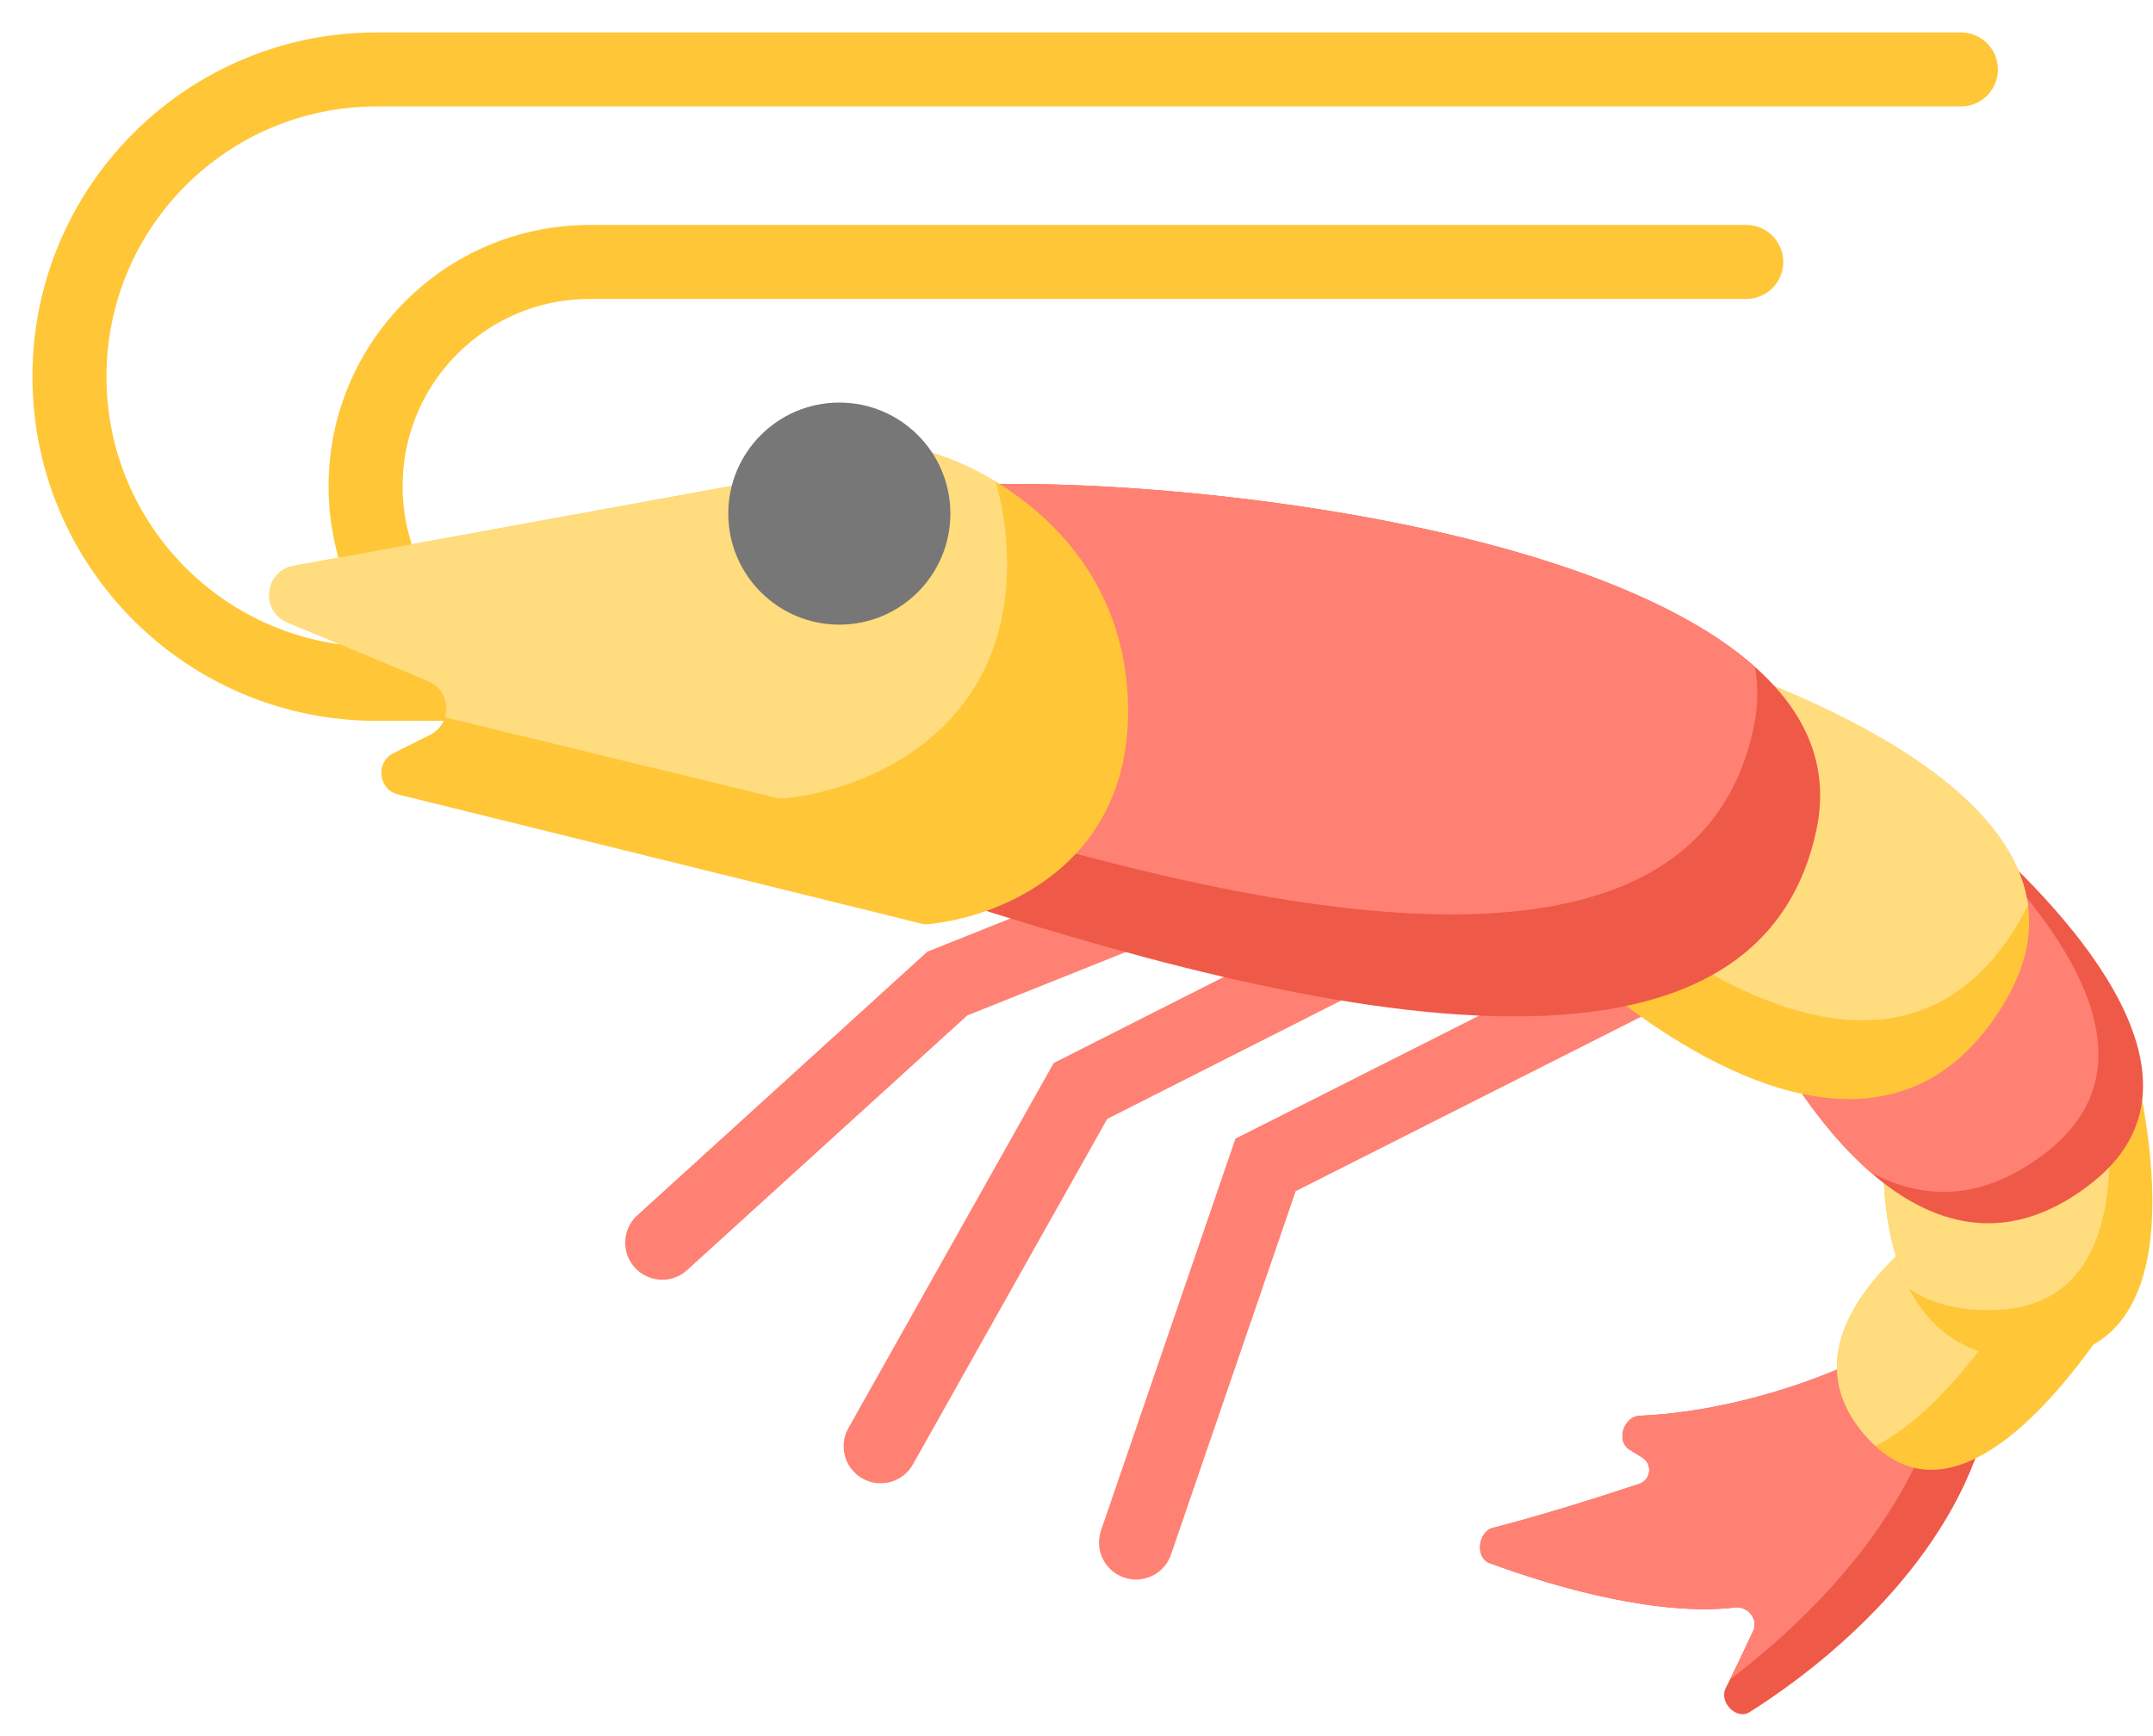 <svg width="31" height="25" viewBox="0 0 31 25" fill="none" xmlns="http://www.w3.org/2000/svg">
<path d="M17.369 12.672L13.639 14.164L9.535 17.895M19.981 13.471L15.557 15.71L12.68 20.826M23.392 14.164L18.222 16.775L16.357 22.212" stroke="#FF8173" stroke-width="1.066" stroke-linecap="round"/>
<path d="M23.608 20.387C24.99 20.326 26.306 19.822 26.88 19.522L28.651 20.279C28.244 22.293 26.481 23.841 25.192 24.654C25.003 24.774 24.747 24.511 24.847 24.311C24.982 24.041 25.123 23.743 25.245 23.482C25.323 23.316 25.164 23.126 24.982 23.148C23.904 23.273 22.476 22.888 21.448 22.509C21.236 22.431 21.281 22.055 21.499 22C22.155 21.833 22.985 21.573 23.602 21.368C23.772 21.312 23.798 21.084 23.646 20.989L23.459 20.872C23.265 20.75 23.379 20.397 23.608 20.387Z" fill="#EF5948"/>
<path d="M27.975 19.99C27.559 21.744 26.215 23.188 24.91 24.185C25.025 23.95 25.142 23.703 25.245 23.482C25.323 23.316 25.164 23.126 24.982 23.148C23.904 23.273 22.476 22.888 21.448 22.509C21.236 22.431 21.281 22.055 21.499 22C22.155 21.833 22.985 21.573 23.602 21.368C23.772 21.312 23.798 21.084 23.646 20.989L23.459 20.872C23.265 20.75 23.379 20.397 23.608 20.387C24.99 20.326 26.306 19.822 26.88 19.522L27.975 19.99Z" fill="#FF8173"/>
<path d="M26.955 20.776C25.664 19.469 27.181 18.141 27.786 17.676L30.197 19.283C29.445 20.349 28.062 21.896 26.955 20.776Z" fill="#FFC738"/>
<path d="M27.558 17.86L28.747 19.107C28.316 19.718 27.677 20.487 27.002 20.821C26.986 20.807 26.971 20.791 26.955 20.776C25.806 19.613 26.881 18.433 27.558 17.86Z" fill="#FFDC7E"/>
<path d="M29.392 19.567C27.051 19.694 27.067 17.12 27.135 16.149L30.712 15.206C31.093 16.828 31.4 19.459 29.392 19.567Z" fill="#FFC738"/>
<path d="M27.489 18.561C27.808 18.772 28.228 18.891 28.777 18.861C30.469 18.77 30.517 16.886 30.262 15.325L27.135 16.149C27.096 16.699 27.074 17.764 27.489 18.561Z" fill="#FFDC7E"/>
<path d="M30.125 17.03C27.965 18.738 26.236 16.259 25.643 15.28L28.435 11.952C29.9 13.249 31.978 15.565 30.125 17.03Z" fill="#EF5948"/>
<path d="M26.934 16.882C27.659 17.27 28.529 17.332 29.483 16.578C31.102 15.298 29.718 13.367 28.366 12.035L25.643 15.28C25.891 15.69 26.339 16.363 26.934 16.882Z" fill="#FF8173"/>
<path d="M28.882 14.403C27.27 17.157 24.359 15.209 23.307 14.403L24.919 9.634C27.046 10.418 30.264 12.042 28.882 14.403Z" fill="#FFC738"/>
<path d="M23.652 13.383C24.809 14.239 27.535 15.9 29.075 13.269C29.122 13.19 29.163 13.111 29.2 13.033C28.979 11.406 26.606 10.255 24.919 9.634L23.652 13.383Z" fill="#FFDC7E"/>
<path d="M28.234 1H5.423C2.98 1 1 2.981 1 5.424C1 7.867 2.98 9.847 5.423 9.847H12.725" stroke="#FFC738" stroke-width="1.066" stroke-linecap="round"/>
<path d="M26.155 11.944C27.008 7.893 17.237 6.81 13.844 6.987L12.405 12.53C17.362 14.2 25.185 16.554 26.155 11.944Z" fill="#EF5948"/>
<path d="M25.268 9.602C25.319 9.876 25.315 10.167 25.25 10.475C24.354 14.732 17.614 13.051 12.685 11.453L13.844 6.987C16.458 6.85 22.857 7.462 25.268 9.602Z" fill="#FF8173"/>
<path d="M25.143 3.772H8.493C6.709 3.772 5.264 5.217 5.264 7.001V7.001C5.264 8.784 6.709 10.229 8.493 10.229H13.822" stroke="#FFC738" stroke-width="1.066" stroke-linecap="round"/>
<path d="M16.242 10.167C16.285 12.486 14.349 13.224 13.344 13.309C13.322 13.31 13.3 13.309 13.278 13.303L5.734 11.441C5.445 11.37 5.401 10.977 5.667 10.844L6.19 10.583C6.516 10.42 6.5 9.949 6.164 9.808L4.139 8.962C3.747 8.799 3.809 8.226 4.227 8.149L13.265 6.498C13.295 6.492 13.326 6.493 13.356 6.501C14.329 6.772 16.201 7.858 16.242 10.167Z" fill="#FFC738"/>
<path d="M11.258 11.498C12.379 11.406 14.546 10.596 14.499 8.043C14.492 7.641 14.433 7.272 14.335 6.935C13.978 6.719 13.631 6.578 13.356 6.501C13.326 6.493 13.295 6.492 13.265 6.498L4.227 8.149C3.809 8.226 3.747 8.799 4.139 8.962L6.164 9.808C6.384 9.9 6.467 10.133 6.407 10.329L11.193 11.492C11.215 11.497 11.236 11.499 11.258 11.498Z" fill="#FFDC7E"/>
<circle cx="12.085" cy="7.396" r="1.599" fill="#777777"/>
</svg>
